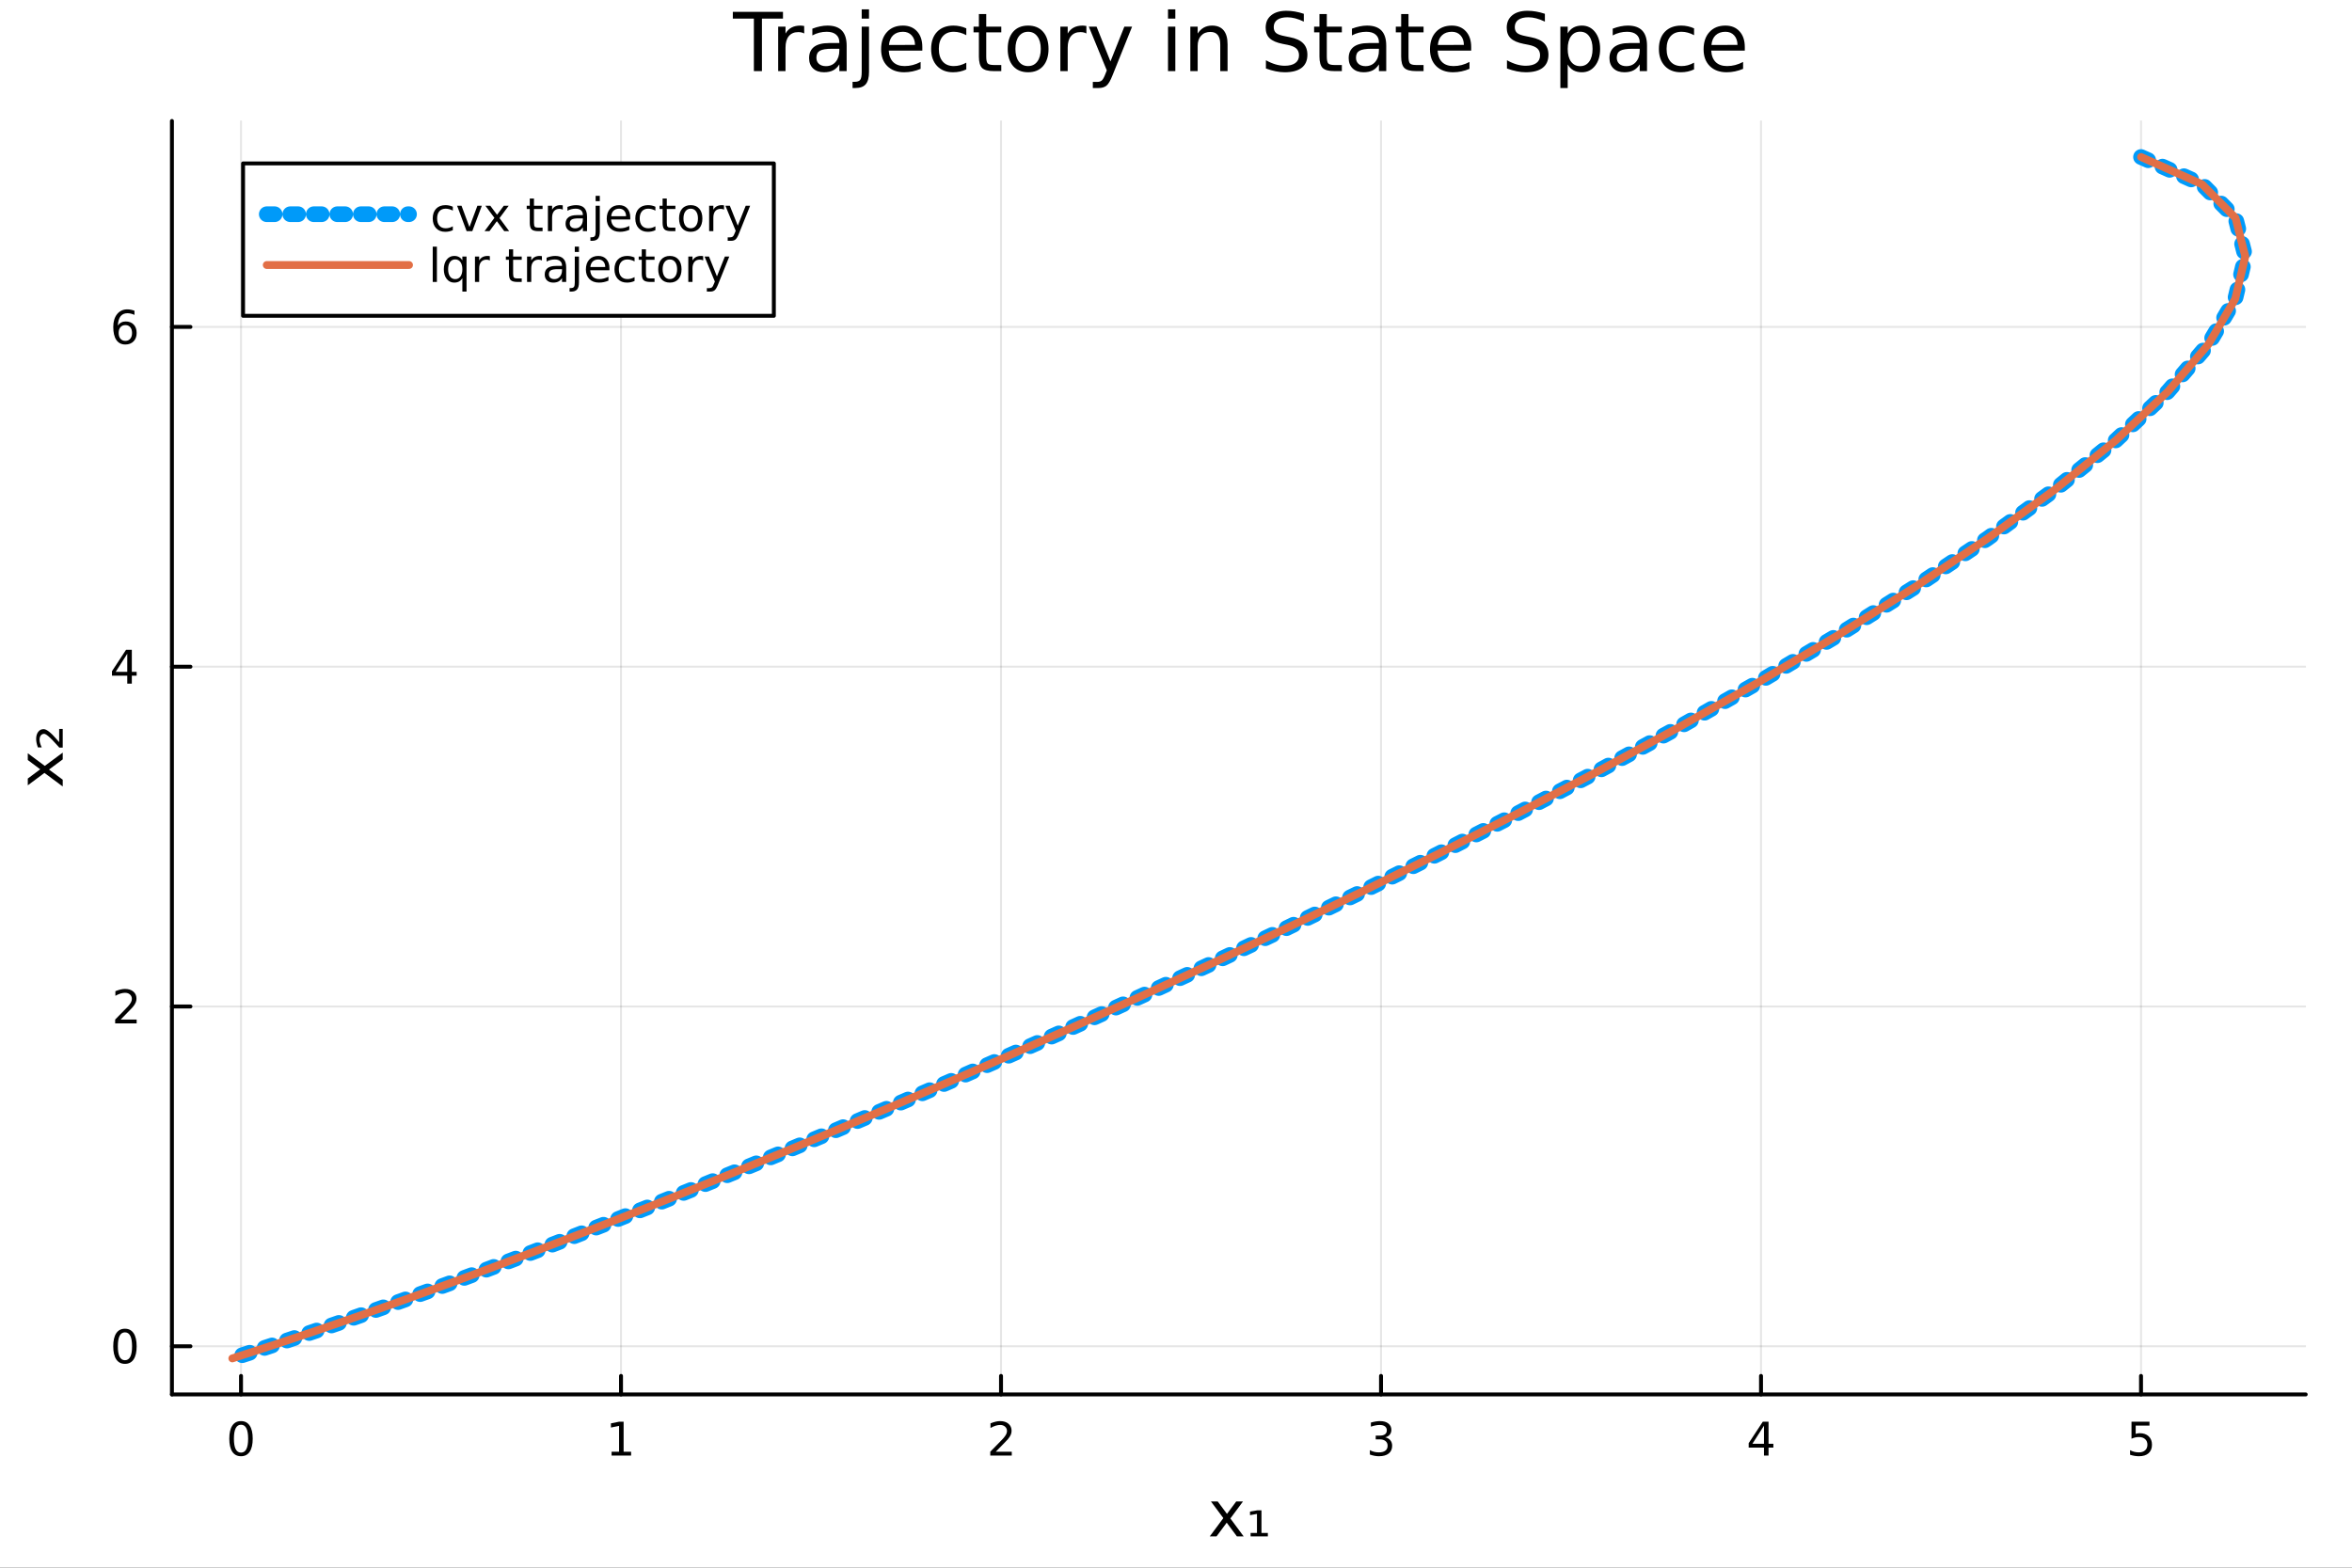 <svg xmlns="http://www.w3.org/2000/svg" xmlns:xlink="http://www.w3.org/1999/xlink" width="600" height="400" viewBox="0 0 2400 1600">
<rect x="0" y="0" width="2400" height="1600" fill="#333333" stroke="none"/>
<defs>
  <clipPath id="clip690">
    <rect x="0" y="0" width="2400" height="1600"></rect>
  </clipPath>
</defs>
<path clip-path="url(#clip690)" d="M0 1600 L2400 1600 L2400 0 L0 0  Z" fill="#ffffff" fill-rule="evenodd" fill-opacity="1"></path>
<defs>
  <clipPath id="clip691">
    <rect x="480" y="0" width="1681" height="1600"></rect>
  </clipPath>
</defs>
<path clip-path="url(#clip690)" d="M175.445 1423.18 L2352.76 1423.18 L2352.76 123.472 L175.445 123.472  Z" fill="#ffffff" fill-rule="evenodd" fill-opacity="1"></path>
<defs>
  <clipPath id="clip692">
    <rect x="175" y="123" width="2178" height="1301"></rect>
  </clipPath>
</defs>
<polyline clip-path="url(#clip692)" style="stroke:#000000; stroke-linecap:round; stroke-linejoin:round; stroke-width:2; stroke-opacity:0.1; fill:none" points="245.933,1423.18 245.933,123.472 "></polyline>
<polyline clip-path="url(#clip692)" style="stroke:#000000; stroke-linecap:round; stroke-linejoin:round; stroke-width:2; stroke-opacity:0.1; fill:none" points="633.69,1423.18 633.69,123.472 "></polyline>
<polyline clip-path="url(#clip692)" style="stroke:#000000; stroke-linecap:round; stroke-linejoin:round; stroke-width:2; stroke-opacity:0.1; fill:none" points="1021.45,1423.18 1021.45,123.472 "></polyline>
<polyline clip-path="url(#clip692)" style="stroke:#000000; stroke-linecap:round; stroke-linejoin:round; stroke-width:2; stroke-opacity:0.1; fill:none" points="1409.21,1423.18 1409.21,123.472 "></polyline>
<polyline clip-path="url(#clip692)" style="stroke:#000000; stroke-linecap:round; stroke-linejoin:round; stroke-width:2; stroke-opacity:0.1; fill:none" points="1796.96,1423.18 1796.96,123.472 "></polyline>
<polyline clip-path="url(#clip692)" style="stroke:#000000; stroke-linecap:round; stroke-linejoin:round; stroke-width:2; stroke-opacity:0.1; fill:none" points="2184.72,1423.18 2184.72,123.472 "></polyline>
<polyline clip-path="url(#clip692)" style="stroke:#000000; stroke-linecap:round; stroke-linejoin:round; stroke-width:2; stroke-opacity:0.1; fill:none" points="175.445,1374.01 2352.76,1374.01 "></polyline>
<polyline clip-path="url(#clip692)" style="stroke:#000000; stroke-linecap:round; stroke-linejoin:round; stroke-width:2; stroke-opacity:0.1; fill:none" points="175.445,1027.23 2352.76,1027.23 "></polyline>
<polyline clip-path="url(#clip692)" style="stroke:#000000; stroke-linecap:round; stroke-linejoin:round; stroke-width:2; stroke-opacity:0.1; fill:none" points="175.445,680.438 2352.76,680.438 "></polyline>
<polyline clip-path="url(#clip692)" style="stroke:#000000; stroke-linecap:round; stroke-linejoin:round; stroke-width:2; stroke-opacity:0.1; fill:none" points="175.445,333.65 2352.76,333.65 "></polyline>
<polyline clip-path="url(#clip690)" style="stroke:#000000; stroke-linecap:round; stroke-linejoin:round; stroke-width:4; stroke-opacity:1; fill:none" points="175.445,1423.18 2352.76,1423.18 "></polyline>
<polyline clip-path="url(#clip690)" style="stroke:#000000; stroke-linecap:round; stroke-linejoin:round; stroke-width:4; stroke-opacity:1; fill:none" points="245.933,1423.18 245.933,1404.28 "></polyline>
<polyline clip-path="url(#clip690)" style="stroke:#000000; stroke-linecap:round; stroke-linejoin:round; stroke-width:4; stroke-opacity:1; fill:none" points="633.69,1423.18 633.69,1404.28 "></polyline>
<polyline clip-path="url(#clip690)" style="stroke:#000000; stroke-linecap:round; stroke-linejoin:round; stroke-width:4; stroke-opacity:1; fill:none" points="1021.45,1423.18 1021.45,1404.28 "></polyline>
<polyline clip-path="url(#clip690)" style="stroke:#000000; stroke-linecap:round; stroke-linejoin:round; stroke-width:4; stroke-opacity:1; fill:none" points="1409.21,1423.18 1409.21,1404.28 "></polyline>
<polyline clip-path="url(#clip690)" style="stroke:#000000; stroke-linecap:round; stroke-linejoin:round; stroke-width:4; stroke-opacity:1; fill:none" points="1796.96,1423.18 1796.96,1404.28 "></polyline>
<polyline clip-path="url(#clip690)" style="stroke:#000000; stroke-linecap:round; stroke-linejoin:round; stroke-width:4; stroke-opacity:1; fill:none" points="2184.72,1423.18 2184.72,1404.28 "></polyline>
<path clip-path="url(#clip690)" d="M245.933 1454.1 Q242.322 1454.1 240.493 1457.66 Q238.687 1461.2 238.687 1468.33 Q238.687 1475.44 240.493 1479.01 Q242.322 1482.55 245.933 1482.55 Q249.567 1482.55 251.373 1479.01 Q253.201 1475.44 253.201 1468.33 Q253.201 1461.2 251.373 1457.66 Q249.567 1454.1 245.933 1454.1 M245.933 1450.39 Q251.743 1450.39 254.799 1455 Q257.877 1459.58 257.877 1468.33 Q257.877 1477.06 254.799 1481.67 Q251.743 1486.25 245.933 1486.25 Q240.123 1486.25 237.044 1481.67 Q233.988 1477.06 233.988 1468.33 Q233.988 1459.58 237.044 1455 Q240.123 1450.39 245.933 1450.39 Z" fill="#000000" fill-rule="nonzero" fill-opacity="1"></path><path clip-path="url(#clip690)" d="M624.072 1481.64 L631.711 1481.64 L631.711 1455.28 L623.401 1456.95 L623.401 1452.69 L631.665 1451.02 L636.341 1451.02 L636.341 1481.64 L643.98 1481.64 L643.98 1485.58 L624.072 1485.58 L624.072 1481.64 Z" fill="#000000" fill-rule="nonzero" fill-opacity="1"></path><path clip-path="url(#clip690)" d="M1016.1 1481.64 L1032.42 1481.64 L1032.42 1485.58 L1010.48 1485.58 L1010.48 1481.64 Q1013.14 1478.89 1017.72 1474.26 Q1022.33 1469.61 1023.51 1468.27 Q1025.75 1465.74 1026.63 1464.01 Q1027.54 1462.25 1027.54 1460.56 Q1027.54 1457.8 1025.59 1456.07 Q1023.67 1454.33 1020.57 1454.33 Q1018.37 1454.33 1015.92 1455.09 Q1013.49 1455.86 1010.71 1457.41 L1010.71 1452.69 Q1013.53 1451.55 1015.99 1450.97 Q1018.44 1450.39 1020.48 1450.39 Q1025.85 1450.39 1029.04 1453.08 Q1032.23 1455.77 1032.23 1460.26 Q1032.23 1462.39 1031.42 1464.31 Q1030.64 1466.2 1028.53 1468.8 Q1027.95 1469.47 1024.85 1472.69 Q1021.75 1475.88 1016.1 1481.64 Z" fill="#000000" fill-rule="nonzero" fill-opacity="1"></path><path clip-path="url(#clip690)" d="M1413.45 1466.95 Q1416.81 1467.66 1418.68 1469.93 Q1420.58 1472.2 1420.58 1475.53 Q1420.58 1480.65 1417.06 1483.45 Q1413.55 1486.25 1407.06 1486.25 Q1404.89 1486.25 1402.57 1485.81 Q1400.28 1485.39 1397.83 1484.54 L1397.83 1480.02 Q1399.77 1481.16 1402.09 1481.74 Q1404.4 1482.32 1406.93 1482.32 Q1411.32 1482.32 1413.62 1480.58 Q1415.93 1478.84 1415.93 1475.53 Q1415.93 1472.48 1413.78 1470.77 Q1411.65 1469.03 1407.83 1469.03 L1403.8 1469.03 L1403.8 1465.19 L1408.01 1465.19 Q1411.46 1465.19 1413.29 1463.82 Q1415.12 1462.43 1415.12 1459.84 Q1415.12 1457.18 1413.22 1455.77 Q1411.35 1454.33 1407.83 1454.33 Q1405.91 1454.33 1403.71 1454.75 Q1401.51 1455.16 1398.87 1456.04 L1398.87 1451.88 Q1401.53 1451.14 1403.85 1450.77 Q1406.18 1450.39 1408.24 1450.39 Q1413.57 1450.39 1416.67 1452.83 Q1419.77 1455.23 1419.77 1459.35 Q1419.77 1462.22 1418.13 1464.21 Q1416.49 1466.18 1413.45 1466.95 Z" fill="#000000" fill-rule="nonzero" fill-opacity="1"></path><path clip-path="url(#clip690)" d="M1799.97 1455.09 L1788.17 1473.54 L1799.97 1473.54 L1799.97 1455.09 M1798.75 1451.02 L1804.63 1451.02 L1804.63 1473.54 L1809.56 1473.54 L1809.56 1477.43 L1804.63 1477.43 L1804.63 1485.58 L1799.97 1485.58 L1799.97 1477.43 L1784.37 1477.43 L1784.37 1472.92 L1798.75 1451.02 Z" fill="#000000" fill-rule="nonzero" fill-opacity="1"></path><path clip-path="url(#clip690)" d="M2175 1451.02 L2193.35 1451.02 L2193.35 1454.96 L2179.28 1454.96 L2179.28 1463.43 Q2180.3 1463.08 2181.32 1462.92 Q2182.34 1462.73 2183.35 1462.73 Q2189.14 1462.73 2192.52 1465.9 Q2195.9 1469.08 2195.9 1474.49 Q2195.9 1480.07 2192.43 1483.17 Q2188.96 1486.25 2182.64 1486.25 Q2180.46 1486.25 2178.19 1485.88 Q2175.95 1485.51 2173.54 1484.77 L2173.54 1480.07 Q2175.62 1481.2 2177.85 1481.76 Q2180.07 1482.32 2182.54 1482.32 Q2186.55 1482.32 2188.89 1480.21 Q2191.23 1478.1 2191.23 1474.49 Q2191.23 1470.88 2188.89 1468.77 Q2186.55 1466.67 2182.54 1466.67 Q2180.67 1466.67 2178.79 1467.08 Q2176.94 1467.5 2175 1468.38 L2175 1451.02 Z" fill="#000000" fill-rule="nonzero" fill-opacity="1"></path><path clip-path="url(#clip690)" d="M1268.37 1532.4 L1255.48 1549.74 L1269.03 1568.04 L1262.13 1568.04 L1251.75 1554.04 L1241.37 1568.04 L1234.47 1568.04 L1248.31 1549.39 L1235.65 1532.4 L1242.55 1532.4 L1252.01 1545.1 L1261.46 1532.4 L1268.37 1532.4 Z" fill="#000000" fill-rule="nonzero" fill-opacity="1"></path><path clip-path="url(#clip690)" d="M1276.13 1564.54 L1282.62 1564.54 L1282.62 1545.1 L1275.53 1546.4 L1275.53 1542.71 L1282.85 1541.47 L1287.21 1541.47 L1287.21 1564.54 L1293.73 1564.54 L1293.73 1568.04 L1276.13 1568.04 L1276.13 1564.54 Z" fill="#000000" fill-rule="nonzero" fill-opacity="1"></path><polyline clip-path="url(#clip690)" style="stroke:#000000; stroke-linecap:round; stroke-linejoin:round; stroke-width:4; stroke-opacity:1; fill:none" points="175.445,1423.18 175.445,123.472 "></polyline>
<polyline clip-path="url(#clip690)" style="stroke:#000000; stroke-linecap:round; stroke-linejoin:round; stroke-width:4; stroke-opacity:1; fill:none" points="175.445,1374.01 194.343,1374.01 "></polyline>
<polyline clip-path="url(#clip690)" style="stroke:#000000; stroke-linecap:round; stroke-linejoin:round; stroke-width:4; stroke-opacity:1; fill:none" points="175.445,1027.23 194.343,1027.23 "></polyline>
<polyline clip-path="url(#clip690)" style="stroke:#000000; stroke-linecap:round; stroke-linejoin:round; stroke-width:4; stroke-opacity:1; fill:none" points="175.445,680.438 194.343,680.438 "></polyline>
<polyline clip-path="url(#clip690)" style="stroke:#000000; stroke-linecap:round; stroke-linejoin:round; stroke-width:4; stroke-opacity:1; fill:none" points="175.445,333.65 194.343,333.65 "></polyline>
<path clip-path="url(#clip690)" d="M127.501 1359.81 Q123.89 1359.81 122.061 1363.38 Q120.255 1366.92 120.255 1374.05 Q120.255 1381.16 122.061 1384.72 Q123.89 1388.26 127.501 1388.26 Q131.135 1388.26 132.941 1384.72 Q134.769 1381.16 134.769 1374.05 Q134.769 1366.92 132.941 1363.38 Q131.135 1359.81 127.501 1359.81 M127.501 1356.11 Q133.311 1356.11 136.367 1360.72 Q139.445 1365.3 139.445 1374.05 Q139.445 1382.78 136.367 1387.38 Q133.311 1391.97 127.501 1391.97 Q121.691 1391.97 118.612 1387.38 Q115.556 1382.78 115.556 1374.05 Q115.556 1365.3 118.612 1360.72 Q121.691 1356.11 127.501 1356.11 Z" fill="#000000" fill-rule="nonzero" fill-opacity="1"></path><path clip-path="url(#clip690)" d="M123.126 1040.57 L139.445 1040.57 L139.445 1044.51 L117.501 1044.51 L117.501 1040.57 Q120.163 1037.82 124.746 1033.19 Q129.353 1028.53 130.533 1027.19 Q132.779 1024.67 133.658 1022.93 Q134.561 1021.17 134.561 1019.48 Q134.561 1016.73 132.617 1014.99 Q130.695 1013.26 127.593 1013.26 Q125.394 1013.26 122.941 1014.02 Q120.51 1014.78 117.732 1016.33 L117.732 1011.61 Q120.556 1010.48 123.01 1009.9 Q125.464 1009.32 127.501 1009.32 Q132.871 1009.32 136.066 1012.01 Q139.26 1014.69 139.26 1019.18 Q139.26 1021.31 138.45 1023.23 Q137.663 1025.13 135.556 1027.72 Q134.978 1028.4 131.876 1031.61 Q128.774 1034.81 123.126 1040.57 Z" fill="#000000" fill-rule="nonzero" fill-opacity="1"></path><path clip-path="url(#clip690)" d="M129.862 667.232 L118.056 685.681 L129.862 685.681 L129.862 667.232 M128.635 663.158 L134.515 663.158 L134.515 685.681 L139.445 685.681 L139.445 689.57 L134.515 689.57 L134.515 697.718 L129.862 697.718 L129.862 689.57 L114.26 689.57 L114.26 685.056 L128.635 663.158 Z" fill="#000000" fill-rule="nonzero" fill-opacity="1"></path><path clip-path="url(#clip690)" d="M127.917 331.787 Q124.769 331.787 122.918 333.94 Q121.089 336.092 121.089 339.842 Q121.089 343.569 122.918 345.745 Q124.769 347.898 127.917 347.898 Q131.066 347.898 132.894 345.745 Q134.746 343.569 134.746 339.842 Q134.746 336.092 132.894 333.94 Q131.066 331.787 127.917 331.787 M137.2 317.134 L137.2 321.393 Q135.441 320.56 133.635 320.12 Q131.853 319.68 130.093 319.68 Q125.464 319.68 123.01 322.805 Q120.58 325.93 120.232 332.25 Q121.598 330.236 123.658 329.171 Q125.718 328.083 128.195 328.083 Q133.404 328.083 136.413 331.254 Q139.445 334.403 139.445 339.842 Q139.445 345.166 136.297 348.384 Q133.149 351.602 127.917 351.602 Q121.922 351.602 118.751 347.018 Q115.58 342.412 115.58 333.685 Q115.58 325.491 119.468 320.63 Q123.357 315.745 129.908 315.745 Q131.667 315.745 133.45 316.092 Q135.255 316.44 137.2 317.134 Z" fill="#000000" fill-rule="nonzero" fill-opacity="1"></path><path clip-path="url(#clip690)" d="M28.356 768.79 L45.703 781.681 L64.004 768.122 L64.004 775.029 L50 785.405 L64.004 795.781 L64.004 802.688 L45.353 788.842 L28.356 801.51 L28.356 794.603 L41.056 785.15 L28.356 775.697 L28.356 768.79 Z" fill="#000000" fill-rule="nonzero" fill-opacity="1"></path><path clip-path="url(#clip690)" d="M60.376 757.459 L60.376 743.964 L64.004 743.964 L64.004 762.998 L60.503 762.998 Q59.516 761.915 57.734 759.91 Q48.026 748.961 45.034 748.961 Q42.934 748.961 41.66 750.616 Q40.356 752.271 40.356 754.977 Q40.356 756.632 40.928 758.573 Q41.47 760.515 42.584 762.807 L38.669 762.807 Q37.777 760.356 37.332 758.255 Q36.886 756.123 36.886 754.308 Q36.886 749.693 38.987 746.924 Q41.088 744.155 44.525 744.155 Q48.949 744.155 57.989 754.69 Q59.516 756.473 60.376 757.459 Z" fill="#000000" fill-rule="nonzero" fill-opacity="1"></path><path clip-path="url(#clip690)" d="M747.793 12.096 L798.955 12.096 L798.955 18.983 L777.486 18.983 L777.486 72.576 L769.262 72.576 L769.262 18.983 L747.793 18.983 L747.793 12.096 Z" fill="#000000" fill-rule="nonzero" fill-opacity="1"></path><path clip-path="url(#clip690)" d="M820.628 34.173 Q819.372 33.444 817.873 33.12 Q816.415 32.756 814.632 32.756 Q808.313 32.756 804.91 36.888 Q801.548 40.979 801.548 48.676 L801.548 72.576 L794.054 72.576 L794.054 27.206 L801.548 27.206 L801.548 34.254 Q803.898 30.122 807.665 28.138 Q811.432 26.112 816.82 26.112 Q817.59 26.112 818.521 26.234 Q819.453 26.315 820.587 26.517 L820.628 34.173 Z" fill="#000000" fill-rule="nonzero" fill-opacity="1"></path><path clip-path="url(#clip690)" d="M849.065 49.769 Q840.032 49.769 836.548 51.835 Q833.064 53.901 833.064 58.884 Q833.064 62.854 835.657 65.203 Q838.29 67.512 842.786 67.512 Q848.984 67.512 852.711 63.137 Q856.478 58.722 856.478 51.43 L856.478 49.769 L849.065 49.769 M863.932 46.691 L863.932 72.576 L856.478 72.576 L856.478 65.689 Q853.926 69.821 850.118 71.806 Q846.311 73.751 840.801 73.751 Q833.834 73.751 829.702 69.862 Q825.61 65.933 825.61 59.37 Q825.61 51.714 830.715 47.825 Q835.859 43.936 846.027 43.936 L856.478 43.936 L856.478 43.207 Q856.478 38.062 853.076 35.267 Q849.713 32.431 843.596 32.431 Q839.708 32.431 836.021 33.363 Q832.335 34.295 828.932 36.158 L828.932 29.272 Q833.024 27.692 836.872 26.922 Q840.72 26.112 844.366 26.112 Q854.21 26.112 859.071 31.216 Q863.932 36.32 863.932 46.691 Z" fill="#000000" fill-rule="nonzero" fill-opacity="1"></path><path clip-path="url(#clip690)" d="M879.285 27.206 L886.739 27.206 L886.739 73.386 Q886.739 82.055 883.417 85.944 Q880.136 89.833 872.803 89.833 L869.968 89.833 L869.968 83.513 L871.953 83.513 Q876.206 83.513 877.746 81.528 Q879.285 79.584 879.285 73.386 L879.285 27.206 M879.285 9.544 L886.739 9.544 L886.739 18.983 L879.285 18.983 L879.285 9.544 Z" fill="#000000" fill-rule="nonzero" fill-opacity="1"></path><path clip-path="url(#clip690)" d="M941.142 48.028 L941.142 51.673 L906.872 51.673 Q907.358 59.37 911.49 63.421 Q915.662 67.431 923.075 67.431 Q927.369 67.431 931.38 66.378 Q935.43 65.325 939.4 63.218 L939.4 70.267 Q935.39 71.968 931.177 72.86 Q926.964 73.751 922.63 73.751 Q911.773 73.751 905.413 67.431 Q899.094 61.112 899.094 50.337 Q899.094 39.197 905.089 32.675 Q911.125 26.112 921.333 26.112 Q930.488 26.112 935.795 32.026 Q941.142 37.9 941.142 48.028 M933.689 45.84 Q933.608 39.723 930.245 36.077 Q926.924 32.431 921.414 32.431 Q915.176 32.431 911.409 35.956 Q907.682 39.48 907.115 45.88 L933.689 45.84 Z" fill="#000000" fill-rule="nonzero" fill-opacity="1"></path><path clip-path="url(#clip690)" d="M986.026 28.948 L986.026 35.915 Q982.867 34.173 979.666 33.323 Q976.507 32.431 973.266 32.431 Q966.015 32.431 962.004 37.05 Q957.994 41.627 957.994 49.931 Q957.994 58.236 962.004 62.854 Q966.015 67.431 973.266 67.431 Q976.507 67.431 979.666 66.581 Q982.867 65.689 986.026 63.948 L986.026 70.834 Q982.907 72.292 979.545 73.022 Q976.223 73.751 972.456 73.751 Q962.207 73.751 956.171 67.31 Q950.135 60.869 950.135 49.931 Q950.135 38.832 956.212 32.472 Q962.328 26.112 972.942 26.112 Q976.385 26.112 979.666 26.841 Q982.948 27.53 986.026 28.948 Z" fill="#000000" fill-rule="nonzero" fill-opacity="1"></path><path clip-path="url(#clip690)" d="M1006.36 14.324 L1006.36 27.206 L1021.71 27.206 L1021.71 32.999 L1006.36 32.999 L1006.36 57.628 Q1006.36 63.178 1007.86 64.758 Q1009.4 66.338 1014.06 66.338 L1021.71 66.338 L1021.71 72.576 L1014.06 72.576 Q1005.43 72.576 1002.15 69.376 Q998.868 66.135 998.868 57.628 L998.868 32.999 L993.399 32.999 L993.399 27.206 L998.868 27.206 L998.868 14.324 L1006.36 14.324 Z" fill="#000000" fill-rule="nonzero" fill-opacity="1"></path><path clip-path="url(#clip690)" d="M1049.1 32.431 Q1043.1 32.431 1039.62 37.131 Q1036.14 41.789 1036.14 49.931 Q1036.14 58.074 1039.58 62.773 Q1043.06 67.431 1049.1 67.431 Q1055.05 67.431 1058.54 62.732 Q1062.02 58.033 1062.02 49.931 Q1062.02 41.87 1058.54 37.171 Q1055.05 32.431 1049.1 32.431 M1049.1 26.112 Q1058.82 26.112 1064.37 32.431 Q1069.92 38.751 1069.92 49.931 Q1069.92 61.071 1064.37 67.431 Q1058.82 73.751 1049.1 73.751 Q1039.34 73.751 1033.79 67.431 Q1028.28 61.071 1028.28 49.931 Q1028.28 38.751 1033.79 32.431 Q1039.34 26.112 1049.1 26.112 Z" fill="#000000" fill-rule="nonzero" fill-opacity="1"></path><path clip-path="url(#clip690)" d="M1108.57 34.173 Q1107.31 33.444 1105.81 33.12 Q1104.35 32.756 1102.57 32.756 Q1096.25 32.756 1092.85 36.888 Q1089.49 40.979 1089.49 48.676 L1089.49 72.576 L1081.99 72.576 L1081.99 27.206 L1089.49 27.206 L1089.49 34.254 Q1091.84 30.122 1095.6 28.138 Q1099.37 26.112 1104.76 26.112 Q1105.53 26.112 1106.46 26.234 Q1107.39 26.315 1108.53 26.517 L1108.57 34.173 Z" fill="#000000" fill-rule="nonzero" fill-opacity="1"></path><path clip-path="url(#clip690)" d="M1135.26 76.789 Q1132.1 84.891 1129.1 87.362 Q1126.11 89.833 1121.08 89.833 L1115.13 89.833 L1115.13 83.594 L1119.5 83.594 Q1122.58 83.594 1124.28 82.136 Q1125.98 80.678 1128.05 75.25 L1129.39 71.847 L1111.04 27.206 L1118.94 27.206 L1133.11 62.692 L1147.29 27.206 L1155.19 27.206 L1135.26 76.789 Z" fill="#000000" fill-rule="nonzero" fill-opacity="1"></path><path clip-path="url(#clip690)" d="M1191.85 27.206 L1199.31 27.206 L1199.31 72.576 L1191.85 72.576 L1191.85 27.206 M1191.85 9.544 L1199.31 9.544 L1199.31 18.983 L1191.85 18.983 L1191.85 9.544 Z" fill="#000000" fill-rule="nonzero" fill-opacity="1"></path><path clip-path="url(#clip690)" d="M1252.62 45.192 L1252.62 72.576 L1245.16 72.576 L1245.16 45.435 Q1245.16 38.994 1242.65 35.794 Q1240.14 32.594 1235.12 32.594 Q1229.08 32.594 1225.6 36.442 Q1222.11 40.29 1222.11 46.934 L1222.11 72.576 L1214.62 72.576 L1214.62 27.206 L1222.11 27.206 L1222.11 34.254 Q1224.79 30.163 1228.39 28.138 Q1232.04 26.112 1236.78 26.112 Q1244.6 26.112 1248.61 30.973 Q1252.62 35.794 1252.62 45.192 Z" fill="#000000" fill-rule="nonzero" fill-opacity="1"></path><path clip-path="url(#clip690)" d="M1330.43 14.081 L1330.43 22.061 Q1325.78 19.833 1321.64 18.739 Q1317.51 17.646 1313.66 17.646 Q1306.98 17.646 1303.33 20.238 Q1299.73 22.831 1299.73 27.611 Q1299.73 31.621 1302.12 33.687 Q1304.55 35.713 1311.27 36.969 L1316.22 37.981 Q1325.37 39.723 1329.7 44.139 Q1334.08 48.514 1334.08 55.886 Q1334.08 64.677 1328.17 69.214 Q1322.29 73.751 1310.91 73.751 Q1306.61 73.751 1301.75 72.778 Q1296.93 71.806 1291.75 69.902 L1291.75 61.477 Q1296.73 64.272 1301.51 65.689 Q1306.29 67.107 1310.91 67.107 Q1317.92 67.107 1321.72 64.353 Q1325.53 61.598 1325.53 56.494 Q1325.53 52.038 1322.78 49.526 Q1320.06 47.015 1313.83 45.759 L1308.84 44.787 Q1299.69 42.964 1295.6 39.075 Q1291.5 35.186 1291.5 28.259 Q1291.5 20.238 1297.14 15.62 Q1302.81 11.002 1312.73 11.002 Q1316.99 11.002 1321.4 11.772 Q1325.82 12.542 1330.43 14.081 Z" fill="#000000" fill-rule="nonzero" fill-opacity="1"></path><path clip-path="url(#clip690)" d="M1353.89 14.324 L1353.89 27.206 L1369.24 27.206 L1369.24 32.999 L1353.89 32.999 L1353.89 57.628 Q1353.89 63.178 1355.39 64.758 Q1356.93 66.338 1361.59 66.338 L1369.24 66.338 L1369.24 72.576 L1361.59 72.576 Q1352.96 72.576 1349.68 69.376 Q1346.39 66.135 1346.39 57.628 L1346.39 32.999 L1340.93 32.999 L1340.93 27.206 L1346.39 27.206 L1346.39 14.324 L1353.89 14.324 Z" fill="#000000" fill-rule="nonzero" fill-opacity="1"></path><path clip-path="url(#clip690)" d="M1399.66 49.769 Q1390.63 49.769 1387.15 51.835 Q1383.66 53.901 1383.66 58.884 Q1383.66 62.854 1386.26 65.203 Q1388.89 67.512 1393.39 67.512 Q1399.58 67.512 1403.31 63.137 Q1407.08 58.722 1407.08 51.43 L1407.08 49.769 L1399.66 49.769 M1414.53 46.691 L1414.53 72.576 L1407.08 72.576 L1407.08 65.689 Q1404.53 69.821 1400.72 71.806 Q1396.91 73.751 1391.4 73.751 Q1384.43 73.751 1380.3 69.862 Q1376.21 65.933 1376.21 59.37 Q1376.21 51.714 1381.31 47.825 Q1386.46 43.936 1396.63 43.936 L1407.08 43.936 L1407.08 43.207 Q1407.08 38.062 1403.67 35.267 Q1400.31 32.431 1394.2 32.431 Q1390.31 32.431 1386.62 33.363 Q1382.93 34.295 1379.53 36.158 L1379.53 29.272 Q1383.62 27.692 1387.47 26.922 Q1391.32 26.112 1394.97 26.112 Q1404.81 26.112 1409.67 31.216 Q1414.53 36.32 1414.53 46.691 Z" fill="#000000" fill-rule="nonzero" fill-opacity="1"></path><path clip-path="url(#clip690)" d="M1437.26 14.324 L1437.26 27.206 L1452.61 27.206 L1452.61 32.999 L1437.26 32.999 L1437.26 57.628 Q1437.26 63.178 1438.76 64.758 Q1440.29 66.338 1444.95 66.338 L1452.61 66.338 L1452.61 72.576 L1444.95 72.576 Q1436.32 72.576 1433.04 69.376 Q1429.76 66.135 1429.76 57.628 L1429.76 32.999 L1424.29 32.999 L1424.29 27.206 L1429.76 27.206 L1429.76 14.324 L1437.26 14.324 Z" fill="#000000" fill-rule="nonzero" fill-opacity="1"></path><path clip-path="url(#clip690)" d="M1501.22 48.028 L1501.22 51.673 L1466.95 51.673 Q1467.44 59.37 1471.57 63.421 Q1475.74 67.431 1483.15 67.431 Q1487.45 67.431 1491.46 66.378 Q1495.51 65.325 1499.48 63.218 L1499.48 70.267 Q1495.47 71.968 1491.26 72.86 Q1487.04 73.751 1482.71 73.751 Q1471.85 73.751 1465.49 67.431 Q1459.17 61.112 1459.17 50.337 Q1459.17 39.197 1465.17 32.675 Q1471.2 26.112 1481.41 26.112 Q1490.57 26.112 1495.87 32.026 Q1501.22 37.9 1501.22 48.028 M1493.77 45.84 Q1493.69 39.723 1490.32 36.077 Q1487 32.431 1481.49 32.431 Q1475.25 32.431 1471.49 35.956 Q1467.76 39.48 1467.19 45.88 L1493.77 45.84 Z" fill="#000000" fill-rule="nonzero" fill-opacity="1"></path><path clip-path="url(#clip690)" d="M1576.41 14.081 L1576.41 22.061 Q1571.75 19.833 1567.61 18.739 Q1563.48 17.646 1559.63 17.646 Q1552.95 17.646 1549.3 20.238 Q1545.7 22.831 1545.7 27.611 Q1545.7 31.621 1548.09 33.687 Q1550.52 35.713 1557.24 36.969 L1562.19 37.981 Q1571.34 39.723 1575.68 44.139 Q1580.05 48.514 1580.05 55.886 Q1580.05 64.677 1574.14 69.214 Q1568.26 73.751 1556.88 73.751 Q1552.59 73.751 1547.72 72.778 Q1542.9 71.806 1537.72 69.902 L1537.72 61.477 Q1542.7 64.272 1547.48 65.689 Q1552.26 67.107 1556.88 67.107 Q1563.89 67.107 1567.7 64.353 Q1571.5 61.598 1571.5 56.494 Q1571.5 52.038 1568.75 49.526 Q1566.03 47.015 1559.8 45.759 L1554.81 44.787 Q1545.66 42.964 1541.57 39.075 Q1537.48 35.186 1537.48 28.259 Q1537.48 20.238 1543.11 15.62 Q1548.78 11.002 1558.7 11.002 Q1562.96 11.002 1567.37 11.772 Q1571.79 12.542 1576.41 14.081 Z" fill="#000000" fill-rule="nonzero" fill-opacity="1"></path><path clip-path="url(#clip690)" d="M1599.7 65.77 L1599.7 89.833 L1592.2 89.833 L1592.2 27.206 L1599.7 27.206 L1599.7 34.092 Q1602.05 30.041 1605.61 28.097 Q1609.22 26.112 1614.2 26.112 Q1622.46 26.112 1627.61 32.675 Q1632.79 39.237 1632.79 49.931 Q1632.79 60.626 1627.61 67.188 Q1622.46 73.751 1614.2 73.751 Q1609.22 73.751 1605.61 71.806 Q1602.05 69.821 1599.7 65.77 M1625.06 49.931 Q1625.06 41.708 1621.65 37.05 Q1618.29 32.35 1612.38 32.35 Q1606.46 32.35 1603.06 37.05 Q1599.7 41.708 1599.7 49.931 Q1599.7 58.155 1603.06 62.854 Q1606.46 67.512 1612.38 67.512 Q1618.29 67.512 1621.65 62.854 Q1625.06 58.155 1625.06 49.931 Z" fill="#000000" fill-rule="nonzero" fill-opacity="1"></path><path clip-path="url(#clip690)" d="M1665.77 49.769 Q1656.73 49.769 1653.25 51.835 Q1649.77 53.901 1649.77 58.884 Q1649.77 62.854 1652.36 65.203 Q1654.99 67.512 1659.49 67.512 Q1665.69 67.512 1669.41 63.137 Q1673.18 58.722 1673.18 51.43 L1673.18 49.769 L1665.77 49.769 M1680.63 46.691 L1680.63 72.576 L1673.18 72.576 L1673.18 65.689 Q1670.63 69.821 1666.82 71.806 Q1663.01 73.751 1657.5 73.751 Q1650.54 73.751 1646.4 69.862 Q1642.31 65.933 1642.31 59.37 Q1642.31 51.714 1647.42 47.825 Q1652.56 43.936 1662.73 43.936 L1673.18 43.936 L1673.18 43.207 Q1673.18 38.062 1669.78 35.267 Q1666.42 32.431 1660.3 32.431 Q1656.41 32.431 1652.72 33.363 Q1649.04 34.295 1645.63 36.158 L1645.63 29.272 Q1649.73 27.692 1653.57 26.922 Q1657.42 26.112 1661.07 26.112 Q1670.91 26.112 1675.77 31.216 Q1680.63 36.32 1680.63 46.691 Z" fill="#000000" fill-rule="nonzero" fill-opacity="1"></path><path clip-path="url(#clip690)" d="M1728.64 28.948 L1728.64 35.915 Q1725.48 34.173 1722.28 33.323 Q1719.12 32.431 1715.88 32.431 Q1708.63 32.431 1704.62 37.05 Q1700.61 41.627 1700.61 49.931 Q1700.61 58.236 1704.62 62.854 Q1708.63 67.431 1715.88 67.431 Q1719.12 67.431 1722.28 66.581 Q1725.48 65.689 1728.64 63.948 L1728.64 70.834 Q1725.52 72.292 1722.16 73.022 Q1718.83 73.751 1715.07 73.751 Q1704.82 73.751 1698.78 67.31 Q1692.75 60.869 1692.75 49.931 Q1692.75 38.832 1698.82 32.472 Q1704.94 26.112 1715.55 26.112 Q1719 26.112 1722.28 26.841 Q1725.56 27.53 1728.64 28.948 Z" fill="#000000" fill-rule="nonzero" fill-opacity="1"></path><path clip-path="url(#clip690)" d="M1780.41 48.028 L1780.41 51.673 L1746.14 51.673 Q1746.62 59.37 1750.76 63.421 Q1754.93 67.431 1762.34 67.431 Q1766.64 67.431 1770.65 66.378 Q1774.7 65.325 1778.67 63.218 L1778.67 70.267 Q1774.66 71.968 1770.44 72.86 Q1766.23 73.751 1761.9 73.751 Q1751.04 73.751 1744.68 67.431 Q1738.36 61.112 1738.36 50.337 Q1738.36 39.197 1744.36 32.675 Q1750.39 26.112 1760.6 26.112 Q1769.75 26.112 1775.06 32.026 Q1780.41 37.9 1780.41 48.028 M1772.95 45.84 Q1772.87 39.723 1769.51 36.077 Q1766.19 32.431 1760.68 32.431 Q1754.44 32.431 1750.67 35.956 Q1746.95 39.48 1746.38 45.88 L1772.95 45.84 Z" fill="#000000" fill-rule="nonzero" fill-opacity="1"></path><polyline clip-path="url(#clip692)" style="stroke:#009af9; stroke-linecap:round; stroke-linejoin:round; stroke-width:16; stroke-opacity:1; fill:none" stroke-dasharray="8, 16" points="2184.72,160.256 2247.05,188.11 2281.12,222.406 2291.13,261.807 2280.81,305.14 2253.48,351.381 2212.1,399.644 2159.28,449.166 2097.33,499.292 2028.26,549.466 1953.85,599.221 1875.62,648.167 1794.89,695.984 1712.82,742.414 1630.35,787.252 1548.31,830.34 1467.38,871.562 1388.13,910.838 1311.02,948.119 1236.4,983.38 1164.57,1016.62 1095.73,1047.86 1030.05,1077.13 967.603,1104.48 908.455,1129.97 852.615,1153.66 800.061,1175.63 750.744,1195.94 704.591,1214.69 661.511,1231.96 621.398,1247.82 584.132,1262.36 549.586,1275.67 517.626,1287.83 488.113,1298.92 460.904,1309.02 435.858,1318.2 412.831,1326.54 391.681,1334.1 372.269,1340.97 354.458,1347.19 338.114,1352.84 323.108,1357.97 309.313,1362.64 296.608,1366.89 284.877,1370.79 274.008,1374.37 263.893,1377.68 254.429,1380.76 245.518,1383.66 237.067,1386.4 "></polyline>
<polyline clip-path="url(#clip692)" style="stroke:#e26f46; stroke-linecap:round; stroke-linejoin:round; stroke-width:8; stroke-opacity:1; fill:none" points="2184.72,160.256 2247.05,188.11 2281.12,222.406 2291.13,261.807 2280.81,305.139 2253.48,351.381 2212.1,399.644 2159.28,449.166 2097.33,499.292 2028.27,549.466 1953.85,599.22 1875.62,648.166 1794.9,695.984 1712.82,742.414 1630.35,787.251 1548.31,830.34 1467.38,871.562 1388.13,910.838 1311.02,948.119 1236.4,983.38 1164.57,1016.62 1095.73,1047.86 1030.05,1077.13 967.603,1104.48 908.456,1129.97 852.616,1153.66 800.062,1175.63 750.745,1195.94 704.592,1214.69 661.512,1231.96 621.398,1247.82 584.132,1262.36 549.587,1275.67 517.626,1287.83 488.113,1298.92 460.905,1309.02 435.858,1318.2 412.831,1326.54 391.681,1334.1 372.269,1340.97 354.458,1347.19 338.114,1352.84 323.108,1357.97 309.313,1362.64 296.609,1366.89 284.878,1370.79 274.009,1374.37 263.893,1377.68 254.429,1380.76 245.519,1383.66 237.068,1386.4 "></polyline>
<path clip-path="url(#clip690)" d="M248.022 322.316 L789.64 322.316 L789.64 166.796 L248.022 166.796  Z" fill="#ffffff" fill-rule="evenodd" fill-opacity="1"></path>
<polyline clip-path="url(#clip690)" style="stroke:#000000; stroke-linecap:round; stroke-linejoin:round; stroke-width:4; stroke-opacity:1; fill:none" points="248.022,322.316 789.64,322.316 789.64,166.796 248.022,166.796 248.022,322.316 "></polyline>
<polyline clip-path="url(#clip690)" style="stroke:#009af9; stroke-linecap:round; stroke-linejoin:round; stroke-width:16; stroke-opacity:1; fill:none" stroke-dasharray="8, 16" points="272.215,218.636 417.369,218.636 "></polyline>
<path clip-path="url(#clip690)" d="M462.07 210.985 L462.07 214.967 Q460.265 213.971 458.436 213.485 Q456.63 212.976 454.778 212.976 Q450.635 212.976 448.343 215.615 Q446.052 218.231 446.052 222.976 Q446.052 227.721 448.343 230.36 Q450.635 232.976 454.778 232.976 Q456.63 232.976 458.436 232.49 Q460.265 231.981 462.07 230.985 L462.07 234.92 Q460.288 235.754 458.366 236.17 Q456.468 236.587 454.316 236.587 Q448.459 236.587 445.01 232.906 Q441.561 229.226 441.561 222.976 Q441.561 216.633 445.033 212.999 Q448.529 209.365 454.593 209.365 Q456.561 209.365 458.436 209.782 Q460.311 210.175 462.07 210.985 Z" fill="#000000" fill-rule="nonzero" fill-opacity="1"></path><path clip-path="url(#clip690)" d="M466.422 209.99 L470.936 209.99 L479.038 231.749 L487.139 209.99 L491.653 209.99 L481.931 235.916 L476.144 235.916 L466.422 209.99 Z" fill="#000000" fill-rule="nonzero" fill-opacity="1"></path><path clip-path="url(#clip690)" d="M519.084 209.99 L509.709 222.606 L519.57 235.916 L514.547 235.916 L507 225.731 L499.454 235.916 L494.431 235.916 L504.5 222.351 L495.288 209.99 L500.311 209.99 L507.186 219.226 L514.061 209.99 L519.084 209.99 Z" fill="#000000" fill-rule="nonzero" fill-opacity="1"></path><path clip-path="url(#clip690)" d="M544.871 202.629 L544.871 209.99 L553.644 209.99 L553.644 213.3 L544.871 213.3 L544.871 227.374 Q544.871 230.545 545.727 231.448 Q546.607 232.351 549.269 232.351 L553.644 232.351 L553.644 235.916 L549.269 235.916 Q544.338 235.916 542.463 234.087 Q540.588 232.235 540.588 227.374 L540.588 213.3 L537.463 213.3 L537.463 209.99 L540.588 209.99 L540.588 202.629 L544.871 202.629 Z" fill="#000000" fill-rule="nonzero" fill-opacity="1"></path><path clip-path="url(#clip690)" d="M574.269 213.971 Q573.551 213.555 572.695 213.37 Q571.861 213.161 570.843 213.161 Q567.232 213.161 565.287 215.522 Q563.366 217.86 563.366 222.258 L563.366 235.916 L559.083 235.916 L559.083 209.99 L563.366 209.99 L563.366 214.018 Q564.708 211.657 566.861 210.522 Q569.014 209.365 572.093 209.365 Q572.532 209.365 573.065 209.434 Q573.597 209.481 574.245 209.596 L574.269 213.971 Z" fill="#000000" fill-rule="nonzero" fill-opacity="1"></path><path clip-path="url(#clip690)" d="M590.518 222.883 Q585.356 222.883 583.366 224.064 Q581.375 225.244 581.375 228.092 Q581.375 230.36 582.856 231.703 Q584.361 233.022 586.931 233.022 Q590.472 233.022 592.602 230.522 Q594.755 227.999 594.755 223.832 L594.755 222.883 L590.518 222.883 M599.014 221.124 L599.014 235.916 L594.755 235.916 L594.755 231.981 Q593.296 234.342 591.12 235.476 Q588.944 236.587 585.796 236.587 Q581.815 236.587 579.454 234.365 Q577.116 232.119 577.116 228.369 Q577.116 223.994 580.032 221.772 Q582.972 219.55 588.782 219.55 L594.755 219.55 L594.755 219.133 Q594.755 216.194 592.81 214.596 Q590.889 212.976 587.394 212.976 Q585.171 212.976 583.065 213.508 Q580.958 214.041 579.014 215.106 L579.014 211.17 Q581.352 210.268 583.551 209.828 Q585.75 209.365 587.833 209.365 Q593.458 209.365 596.236 212.282 Q599.014 215.198 599.014 221.124 Z" fill="#000000" fill-rule="nonzero" fill-opacity="1"></path><path clip-path="url(#clip690)" d="M607.787 209.99 L612.046 209.99 L612.046 236.379 Q612.046 241.332 610.148 243.555 Q608.273 245.777 604.083 245.777 L602.463 245.777 L602.463 242.166 L603.597 242.166 Q606.028 242.166 606.907 241.031 Q607.787 239.92 607.787 236.379 L607.787 209.99 M607.787 199.897 L612.046 199.897 L612.046 205.291 L607.787 205.291 L607.787 199.897 Z" fill="#000000" fill-rule="nonzero" fill-opacity="1"></path><path clip-path="url(#clip690)" d="M643.134 221.888 L643.134 223.971 L623.551 223.971 Q623.829 228.369 626.19 230.684 Q628.574 232.976 632.81 232.976 Q635.264 232.976 637.555 232.374 Q639.87 231.772 642.139 230.569 L642.139 234.596 Q639.847 235.568 637.44 236.078 Q635.032 236.587 632.555 236.587 Q626.352 236.587 622.717 232.976 Q619.106 229.365 619.106 223.207 Q619.106 216.842 622.532 213.115 Q625.981 209.365 631.815 209.365 Q637.046 209.365 640.078 212.745 Q643.134 216.101 643.134 221.888 M638.875 220.638 Q638.828 217.143 636.907 215.059 Q635.009 212.976 631.861 212.976 Q628.296 212.976 626.143 214.99 Q624.014 217.004 623.69 220.661 L638.875 220.638 Z" fill="#000000" fill-rule="nonzero" fill-opacity="1"></path><path clip-path="url(#clip690)" d="M668.782 210.985 L668.782 214.967 Q666.976 213.971 665.148 213.485 Q663.342 212.976 661.49 212.976 Q657.347 212.976 655.055 215.615 Q652.764 218.231 652.764 222.976 Q652.764 227.721 655.055 230.36 Q657.347 232.976 661.49 232.976 Q663.342 232.976 665.148 232.49 Q666.976 231.981 668.782 230.985 L668.782 234.92 Q667 235.754 665.078 236.17 Q663.18 236.587 661.027 236.587 Q655.171 236.587 651.722 232.906 Q648.273 229.226 648.273 222.976 Q648.273 216.633 651.745 212.999 Q655.24 209.365 661.305 209.365 Q663.273 209.365 665.148 209.782 Q667.023 210.175 668.782 210.985 Z" fill="#000000" fill-rule="nonzero" fill-opacity="1"></path><path clip-path="url(#clip690)" d="M680.402 202.629 L680.402 209.99 L689.175 209.99 L689.175 213.3 L680.402 213.3 L680.402 227.374 Q680.402 230.545 681.259 231.448 Q682.138 232.351 684.8 232.351 L689.175 232.351 L689.175 235.916 L684.8 235.916 Q679.87 235.916 677.995 234.087 Q676.12 232.235 676.12 227.374 L676.12 213.3 L672.995 213.3 L672.995 209.99 L676.12 209.99 L676.12 202.629 L680.402 202.629 Z" fill="#000000" fill-rule="nonzero" fill-opacity="1"></path><path clip-path="url(#clip690)" d="M704.823 212.976 Q701.398 212.976 699.407 215.661 Q697.416 218.323 697.416 222.976 Q697.416 227.629 699.384 230.314 Q701.374 232.976 704.823 232.976 Q708.226 232.976 710.217 230.291 Q712.208 227.606 712.208 222.976 Q712.208 218.37 710.217 215.684 Q708.226 212.976 704.823 212.976 M704.823 209.365 Q710.379 209.365 713.55 212.976 Q716.722 216.587 716.722 222.976 Q716.722 229.342 713.55 232.976 Q710.379 236.587 704.823 236.587 Q699.245 236.587 696.073 232.976 Q692.925 229.342 692.925 222.976 Q692.925 216.587 696.073 212.976 Q699.245 209.365 704.823 209.365 Z" fill="#000000" fill-rule="nonzero" fill-opacity="1"></path><path clip-path="url(#clip690)" d="M738.805 213.971 Q738.087 213.555 737.231 213.37 Q736.397 213.161 735.379 213.161 Q731.768 213.161 729.823 215.522 Q727.902 217.86 727.902 222.258 L727.902 235.916 L723.62 235.916 L723.62 209.99 L727.902 209.99 L727.902 214.018 Q729.245 211.657 731.397 210.522 Q733.55 209.365 736.629 209.365 Q737.069 209.365 737.601 209.434 Q738.133 209.481 738.782 209.596 L738.805 213.971 Z" fill="#000000" fill-rule="nonzero" fill-opacity="1"></path><path clip-path="url(#clip690)" d="M754.059 238.323 Q752.254 242.953 750.541 244.365 Q748.828 245.777 745.957 245.777 L742.555 245.777 L742.555 242.212 L745.055 242.212 Q746.814 242.212 747.786 241.379 Q748.758 240.545 749.939 237.443 L750.703 235.499 L740.217 209.99 L744.731 209.99 L752.832 230.268 L760.934 209.99 L765.448 209.99 L754.059 238.323 Z" fill="#000000" fill-rule="nonzero" fill-opacity="1"></path><polyline clip-path="url(#clip690)" style="stroke:#e26f46; stroke-linecap:round; stroke-linejoin:round; stroke-width:8; stroke-opacity:1; fill:none" points="272.215,270.476 417.369,270.476 "></polyline>
<path clip-path="url(#clip690)" d="M441.561 251.737 L445.82 251.737 L445.82 287.756 L441.561 287.756 L441.561 251.737 Z" fill="#000000" fill-rule="nonzero" fill-opacity="1"></path><path clip-path="url(#clip690)" d="M457.278 274.816 Q457.278 279.515 459.2 282.2 Q461.144 284.862 464.524 284.862 Q467.903 284.862 469.848 282.2 Q471.792 279.515 471.792 274.816 Q471.792 270.117 469.848 267.455 Q467.903 264.77 464.524 264.77 Q461.144 264.77 459.2 267.455 Q457.278 270.117 457.278 274.816 M471.792 283.867 Q470.45 286.182 468.39 287.316 Q466.352 288.427 463.482 288.427 Q458.783 288.427 455.82 284.677 Q452.88 280.927 452.88 274.816 Q452.88 268.705 455.82 264.955 Q458.783 261.205 463.482 261.205 Q466.352 261.205 468.39 262.339 Q470.45 263.45 471.792 265.765 L471.792 261.83 L476.052 261.83 L476.052 297.617 L471.792 297.617 L471.792 283.867 Z" fill="#000000" fill-rule="nonzero" fill-opacity="1"></path><path clip-path="url(#clip690)" d="M499.848 265.811 Q499.13 265.395 498.274 265.21 Q497.44 265.001 496.422 265.001 Q492.811 265.001 490.866 267.362 Q488.945 269.7 488.945 274.098 L488.945 287.756 L484.663 287.756 L484.663 261.83 L488.945 261.83 L488.945 265.858 Q490.288 263.497 492.44 262.362 Q494.593 261.205 497.672 261.205 Q498.112 261.205 498.644 261.274 Q499.176 261.321 499.825 261.436 L499.848 265.811 Z" fill="#000000" fill-rule="nonzero" fill-opacity="1"></path><path clip-path="url(#clip690)" d="M523.598 254.469 L523.598 261.83 L532.371 261.83 L532.371 265.14 L523.598 265.14 L523.598 279.214 Q523.598 282.385 524.454 283.288 Q525.334 284.191 527.996 284.191 L532.371 284.191 L532.371 287.756 L527.996 287.756 Q523.065 287.756 521.19 285.927 Q519.315 284.075 519.315 279.214 L519.315 265.14 L516.19 265.14 L516.19 261.83 L519.315 261.83 L519.315 254.469 L523.598 254.469 Z" fill="#000000" fill-rule="nonzero" fill-opacity="1"></path><path clip-path="url(#clip690)" d="M552.996 265.811 Q552.278 265.395 551.421 265.21 Q550.588 265.001 549.57 265.001 Q545.959 265.001 544.014 267.362 Q542.093 269.7 542.093 274.098 L542.093 287.756 L537.81 287.756 L537.81 261.83 L542.093 261.83 L542.093 265.858 Q543.435 263.497 545.588 262.362 Q547.741 261.205 550.82 261.205 Q551.259 261.205 551.792 261.274 Q552.324 261.321 552.972 261.436 L552.996 265.811 Z" fill="#000000" fill-rule="nonzero" fill-opacity="1"></path><path clip-path="url(#clip690)" d="M569.245 274.723 Q564.083 274.723 562.093 275.904 Q560.102 277.084 560.102 279.932 Q560.102 282.2 561.583 283.543 Q563.088 284.862 565.658 284.862 Q569.199 284.862 571.329 282.362 Q573.482 279.839 573.482 275.672 L573.482 274.723 L569.245 274.723 M577.741 272.964 L577.741 287.756 L573.482 287.756 L573.482 283.821 Q572.023 286.182 569.847 287.316 Q567.671 288.427 564.523 288.427 Q560.542 288.427 558.181 286.205 Q555.843 283.959 555.843 280.209 Q555.843 275.834 558.759 273.612 Q561.699 271.39 567.509 271.39 L573.482 271.39 L573.482 270.973 Q573.482 268.034 571.537 266.436 Q569.616 264.816 566.12 264.816 Q563.898 264.816 561.792 265.348 Q559.685 265.881 557.741 266.946 L557.741 263.01 Q560.079 262.108 562.278 261.668 Q564.477 261.205 566.56 261.205 Q572.185 261.205 574.963 264.122 Q577.741 267.038 577.741 272.964 Z" fill="#000000" fill-rule="nonzero" fill-opacity="1"></path><path clip-path="url(#clip690)" d="M586.514 261.83 L590.773 261.83 L590.773 288.219 Q590.773 293.172 588.875 295.395 Q587 297.617 582.81 297.617 L581.19 297.617 L581.19 294.006 L582.324 294.006 Q584.755 294.006 585.634 292.871 Q586.514 291.76 586.514 288.219 L586.514 261.83 M586.514 251.737 L590.773 251.737 L590.773 257.131 L586.514 257.131 L586.514 251.737 Z" fill="#000000" fill-rule="nonzero" fill-opacity="1"></path><path clip-path="url(#clip690)" d="M621.861 273.728 L621.861 275.811 L602.278 275.811 Q602.555 280.209 604.917 282.524 Q607.301 284.816 611.537 284.816 Q613.991 284.816 616.282 284.214 Q618.597 283.612 620.866 282.409 L620.866 286.436 Q618.574 287.408 616.167 287.918 Q613.759 288.427 611.282 288.427 Q605.079 288.427 601.444 284.816 Q597.833 281.205 597.833 275.047 Q597.833 268.682 601.259 264.955 Q604.708 261.205 610.542 261.205 Q615.773 261.205 618.805 264.585 Q621.861 267.941 621.861 273.728 M617.602 272.478 Q617.555 268.983 615.634 266.899 Q613.736 264.816 610.588 264.816 Q607.023 264.816 604.87 266.83 Q602.741 268.844 602.417 272.501 L617.602 272.478 Z" fill="#000000" fill-rule="nonzero" fill-opacity="1"></path><path clip-path="url(#clip690)" d="M647.509 262.825 L647.509 266.807 Q645.703 265.811 643.875 265.325 Q642.069 264.816 640.217 264.816 Q636.074 264.816 633.782 267.455 Q631.49 270.071 631.49 274.816 Q631.49 279.561 633.782 282.2 Q636.074 284.816 640.217 284.816 Q642.069 284.816 643.875 284.33 Q645.703 283.821 647.509 282.825 L647.509 286.76 Q645.727 287.594 643.805 288.01 Q641.907 288.427 639.754 288.427 Q633.898 288.427 630.449 284.746 Q627 281.066 627 274.816 Q627 268.473 630.472 264.839 Q633.967 261.205 640.032 261.205 Q642 261.205 643.875 261.622 Q645.75 262.015 647.509 262.825 Z" fill="#000000" fill-rule="nonzero" fill-opacity="1"></path><path clip-path="url(#clip690)" d="M659.129 254.469 L659.129 261.83 L667.902 261.83 L667.902 265.14 L659.129 265.14 L659.129 279.214 Q659.129 282.385 659.986 283.288 Q660.865 284.191 663.527 284.191 L667.902 284.191 L667.902 287.756 L663.527 287.756 Q658.597 287.756 656.722 285.927 Q654.847 284.075 654.847 279.214 L654.847 265.14 L651.722 265.14 L651.722 261.83 L654.847 261.83 L654.847 254.469 L659.129 254.469 Z" fill="#000000" fill-rule="nonzero" fill-opacity="1"></path><path clip-path="url(#clip690)" d="M683.55 264.816 Q680.124 264.816 678.134 267.501 Q676.143 270.163 676.143 274.816 Q676.143 279.469 678.111 282.154 Q680.101 284.816 683.55 284.816 Q686.953 284.816 688.944 282.131 Q690.935 279.446 690.935 274.816 Q690.935 270.21 688.944 267.524 Q686.953 264.816 683.55 264.816 M683.55 261.205 Q689.106 261.205 692.277 264.816 Q695.448 268.427 695.448 274.816 Q695.448 281.182 692.277 284.816 Q689.106 288.427 683.55 288.427 Q677.972 288.427 674.8 284.816 Q671.652 281.182 671.652 274.816 Q671.652 268.427 674.8 264.816 Q677.972 261.205 683.55 261.205 Z" fill="#000000" fill-rule="nonzero" fill-opacity="1"></path><path clip-path="url(#clip690)" d="M717.532 265.811 Q716.814 265.395 715.958 265.21 Q715.124 265.001 714.106 265.001 Q710.495 265.001 708.55 267.362 Q706.629 269.7 706.629 274.098 L706.629 287.756 L702.347 287.756 L702.347 261.83 L706.629 261.83 L706.629 265.858 Q707.972 263.497 710.124 262.362 Q712.277 261.205 715.356 261.205 Q715.796 261.205 716.328 261.274 Q716.86 261.321 717.509 261.436 L717.532 265.811 Z" fill="#000000" fill-rule="nonzero" fill-opacity="1"></path><path clip-path="url(#clip690)" d="M732.786 290.163 Q730.981 294.793 729.268 296.205 Q727.555 297.617 724.684 297.617 L721.282 297.617 L721.282 294.052 L723.782 294.052 Q725.541 294.052 726.513 293.219 Q727.485 292.385 728.666 289.283 L729.43 287.339 L718.944 261.83 L723.458 261.83 L731.559 282.108 L739.661 261.83 L744.175 261.83 L732.786 290.163 Z" fill="#000000" fill-rule="nonzero" fill-opacity="1"></path></svg>